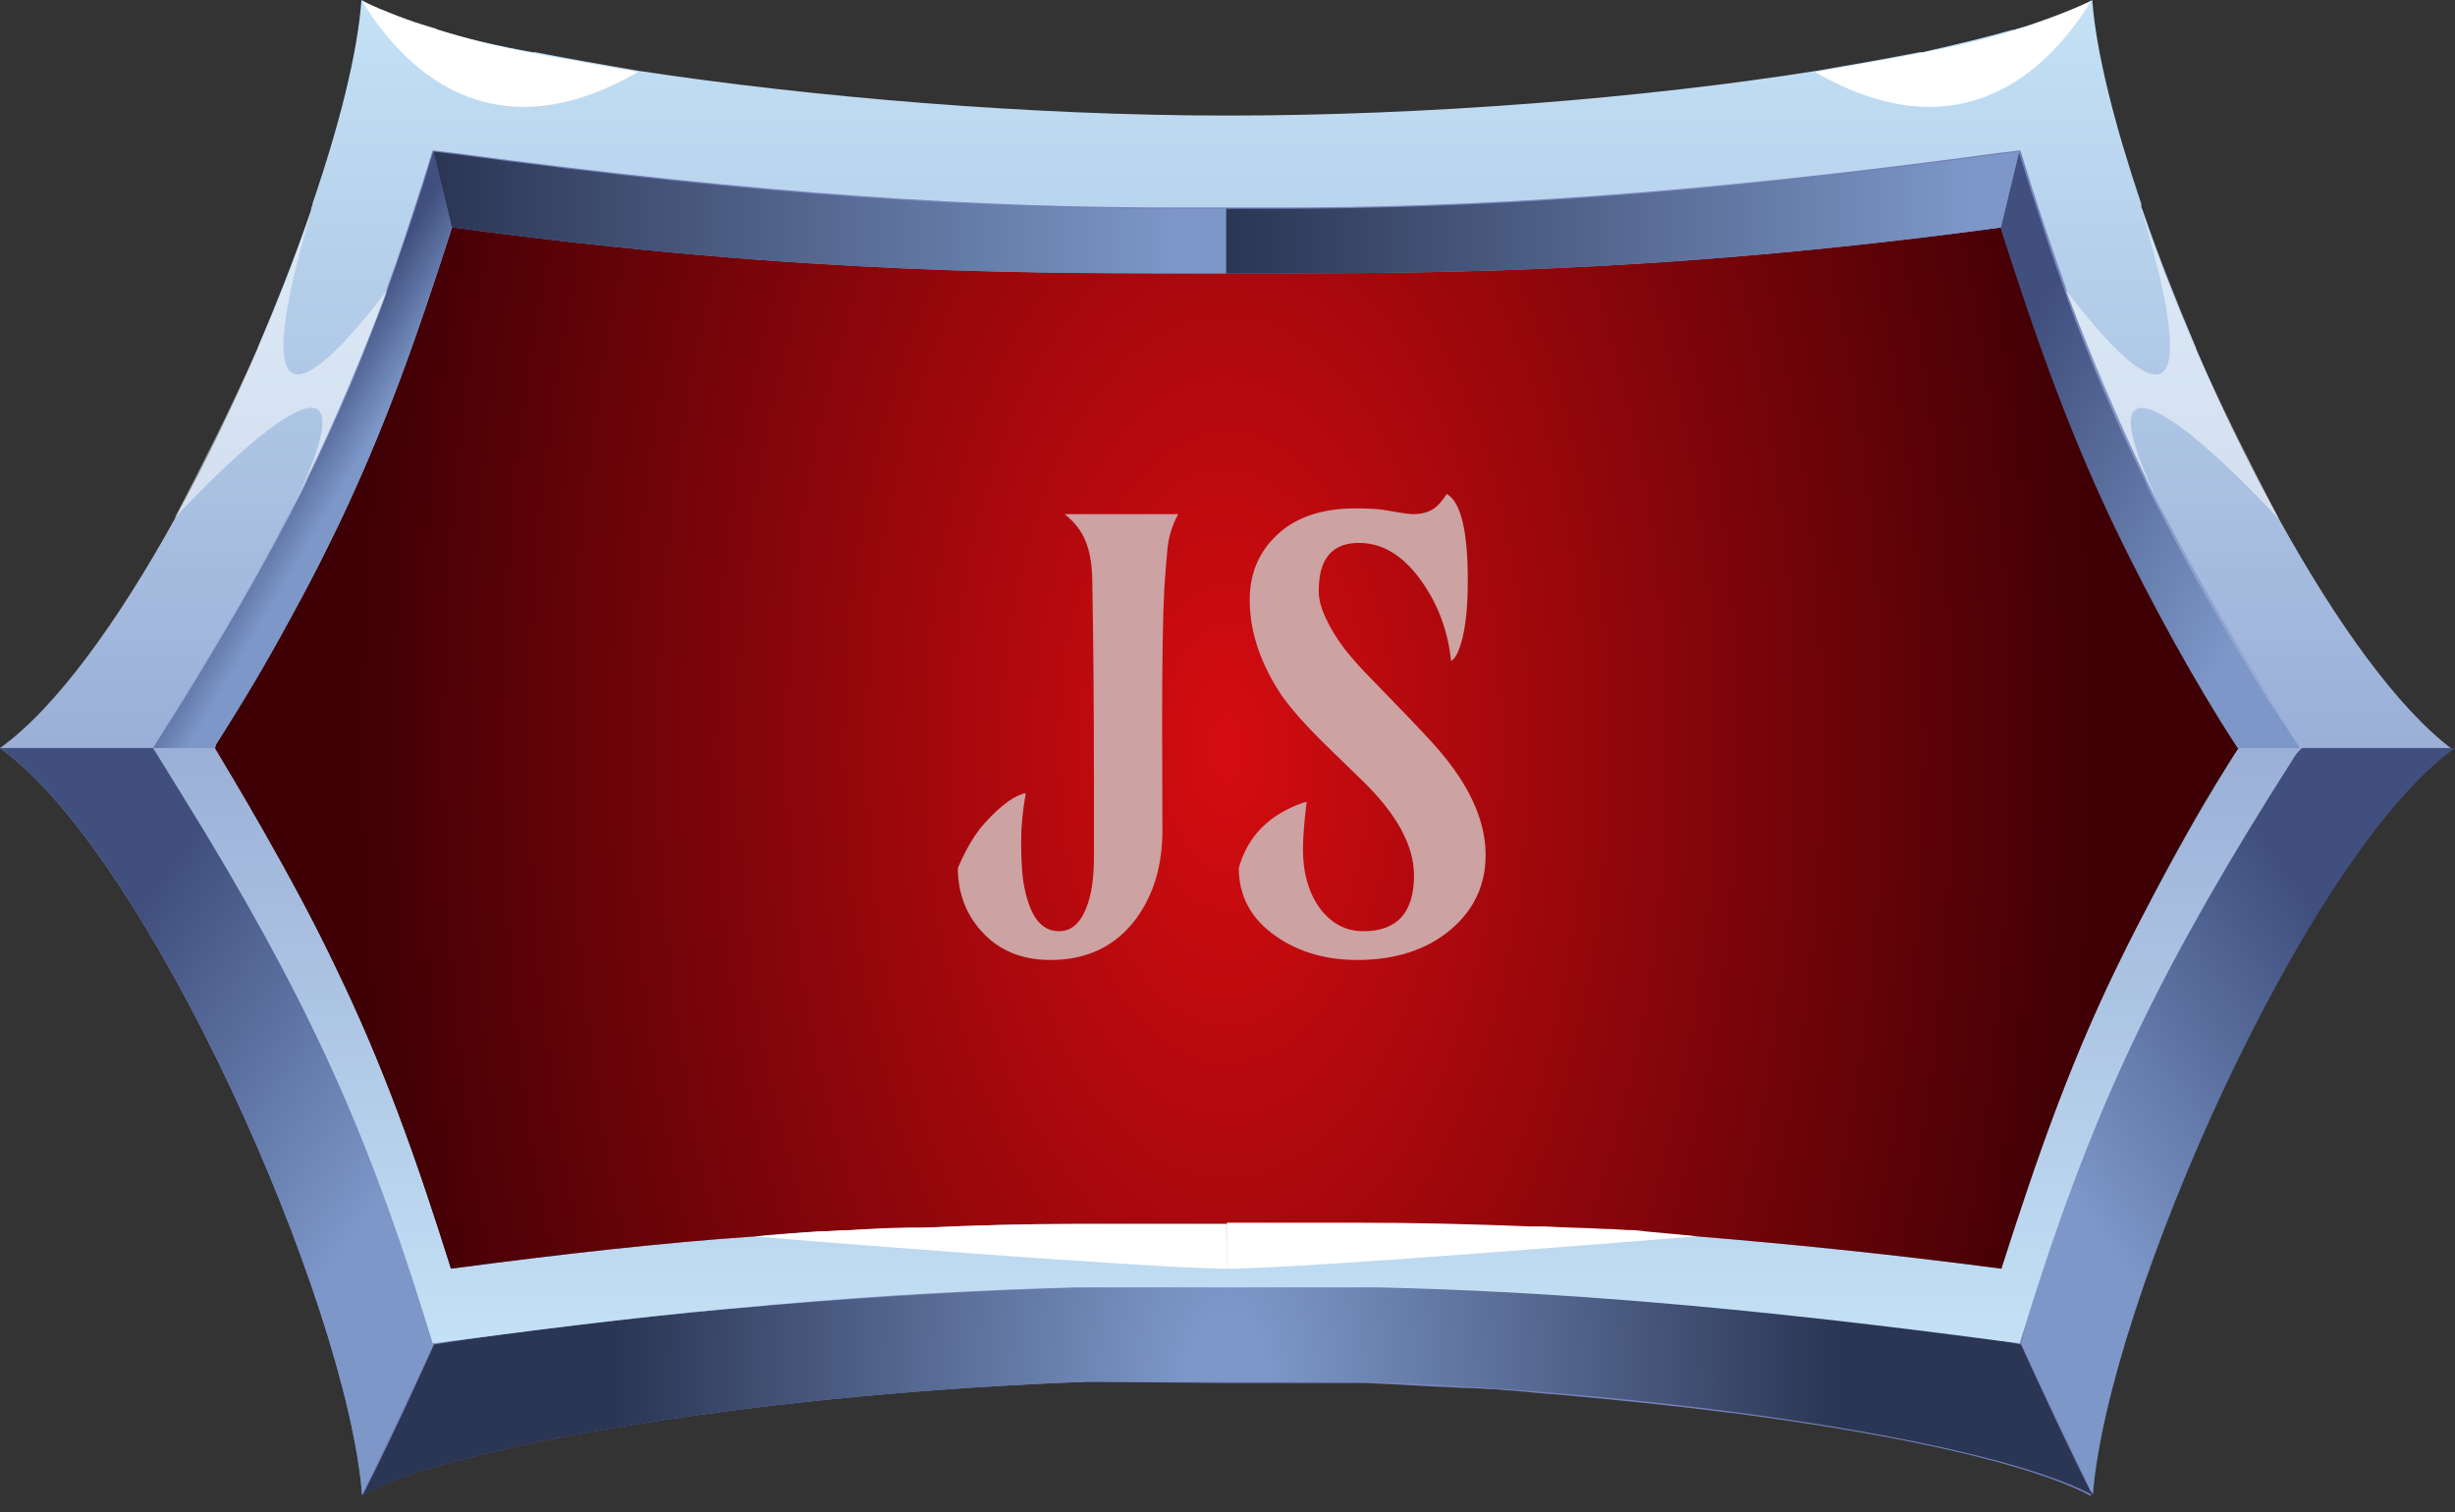<svg width="125" height="77" viewBox="0 0 125 77" fill="none" xmlns="http://www.w3.org/2000/svg">
<rect x="0" y="0" width="125" height="77" fill="#333333" stroke="none"/>
<path d="M115.981 26.325C114.483 23.604 113.086 20.756 111.854 17.845C111.821 17.782 111.821 17.719 111.788 17.655C110.823 15.377 109.924 13.099 109.159 10.884C109.125 10.821 109.125 10.758 109.092 10.694C109.059 10.631 109.026 10.568 109.026 10.441C109.026 10.441 109.026 10.441 109.026 10.378C107.661 6.328 106.729 2.658 106.53 0C105.731 0.443 104.666 0.823 103.368 1.266C103.168 1.329 102.969 1.392 102.736 1.455C102.669 1.455 102.603 1.519 102.536 1.519C102.503 1.519 102.503 1.519 102.469 1.519C101.138 1.898 99.574 2.278 97.877 2.658C97.843 2.658 97.777 2.658 97.744 2.658C96.113 2.974 94.349 3.291 92.485 3.607C83.733 4.999 72.617 5.885 62.5 5.885C52.383 5.885 41.267 4.936 32.515 3.607C30.651 3.291 28.887 2.974 27.256 2.658C27.223 2.658 27.157 2.658 27.123 2.658C25.326 2.341 23.729 1.962 22.331 1.519C22.298 1.519 22.264 1.519 22.198 1.455C21.998 1.392 21.765 1.329 21.566 1.266C20.268 0.886 19.203 0.443 18.404 0C18.204 2.721 17.272 6.391 15.908 10.378V10.441C15.875 10.505 15.841 10.568 15.841 10.694C15.808 10.758 15.808 10.821 15.775 10.884C15.009 13.099 14.111 15.377 13.146 17.655C13.112 17.719 13.112 17.782 13.079 17.845C11.814 20.756 10.45 23.604 8.986 26.261C8.986 26.261 8.986 26.261 8.952 26.325C6.024 31.64 2.829 36.07 0 38.095C7.555 43.474 17.672 66.318 18.437 76.127C23.562 73.406 39.736 70.938 55.345 70.368L62.467 70.431H64.33H64.929H69.589C70.82 70.495 72.018 70.558 73.249 70.621C73.749 70.621 74.215 70.684 74.714 70.684C75.213 70.684 75.679 70.748 76.178 70.748C76.644 70.811 77.143 70.811 77.609 70.874C77.842 70.874 78.108 70.938 78.341 70.938C78.807 71.001 79.306 71.001 79.772 71.064C80.005 71.064 80.272 71.127 80.504 71.127C83.134 71.38 85.663 71.634 88.092 71.95C88.092 71.95 88.092 71.95 88.126 71.95C96.512 73.026 103.434 74.544 106.463 76.19C106.463 76.19 106.463 76.19 106.463 76.127C106.463 76.127 106.463 76.063 106.463 76C107.328 66.128 117.346 43.474 124.867 38.158C122.071 36.07 118.91 31.64 115.981 26.325ZM113.951 38.095C113.685 38.538 110.59 43.727 107.694 49.296C105.365 54.105 103.734 58.724 101.87 64.546C96.113 63.787 90.988 63.281 86.395 62.901C85.297 62.838 84.199 62.711 83.167 62.648C82.668 62.648 82.135 62.584 81.636 62.584C80.604 62.521 79.606 62.458 78.608 62.458C78.375 62.458 78.108 62.458 77.875 62.458C74.747 62.331 71.885 62.268 69.256 62.268C68.956 62.268 68.657 62.268 68.357 62.268C66.227 62.268 64.264 62.268 62.4 62.268H62.367C60.237 62.268 57.941 62.268 55.478 62.268C55.178 62.268 54.879 62.268 54.613 62.268C52.25 62.268 49.687 62.331 46.925 62.458C46.692 62.458 46.459 62.458 46.193 62.458C45.228 62.521 44.196 62.521 43.164 62.584C42.665 62.584 42.166 62.648 41.633 62.648C40.602 62.711 39.504 62.774 38.405 62.901C33.779 63.217 28.654 63.787 22.93 64.546C21.1 58.724 19.436 54.105 17.106 49.296C15.608 46.258 11.548 39.107 10.982 38.158C10.949 38.095 10.916 38.032 10.916 38.032L10.949 37.968C11.382 37.209 15.176 30.754 17.172 26.831C19.502 21.958 21.133 17.402 22.997 11.58C41.234 14.048 53.281 13.922 62.467 13.922C71.652 13.922 83.699 14.048 101.937 11.58C103.767 17.402 105.431 22.022 107.761 26.831C110.423 32.083 113.751 37.715 113.951 38.095C113.984 38.095 113.984 38.032 113.951 38.095C113.984 38.095 113.984 38.095 113.951 38.095Z" fill="url(#paint0_linear_40_45)"/>
<path d="M7.788 38.095H0C7.555 43.474 17.672 66.318 18.437 76.127C18.437 76.127 20.6 71.634 22.065 68.47C19.402 54.991 9.352 39.361 7.788 38.095Z" fill="url(#paint1_linear_40_45)"/>
<path d="M102.902 68.47C102.902 68.47 87.893 65.432 63.998 65.432C40.102 65.432 22.098 68.47 22.098 68.47C22.098 68.47 20.035 73.089 18.471 76.126C23.596 73.406 39.77 70.938 55.378 70.368H64.463H69.622C85.264 70.938 101.404 73.406 106.53 76.126C104.965 73.026 102.902 68.47 102.902 68.47Z" fill="url(#paint2_radial_40_45)"/>
<path d="M117.212 38.095H125C117.445 43.474 107.328 66.318 106.563 76.127C106.563 76.127 104.4 71.634 102.935 68.47C105.631 54.991 115.648 39.361 117.212 38.095Z" fill="url(#paint3_linear_40_45)"/>
<path d="M115.582 35.564C113.518 32.21 111.788 29.236 110.323 26.451L110.124 26.072C109.891 25.565 109.624 25.122 109.392 24.616C109.325 24.553 109.292 24.426 109.258 24.3C107.761 21.262 106.496 18.288 105.365 15.187C105.331 15.124 105.298 15.061 105.298 14.998C105.265 14.871 105.232 14.808 105.198 14.681C104.599 12.973 104 11.264 103.401 9.366L102.869 7.657L101.804 7.784C85.862 9.935 74.913 10.568 65.029 10.568H59.871C50.02 10.568 39.071 9.935 23.096 7.784L22.031 7.657L21.499 9.366C20.9 11.201 20.334 12.973 19.702 14.681C19.668 14.808 19.635 14.871 19.602 14.998C18.437 18.225 17.172 21.199 15.642 24.3C15.608 24.426 15.542 24.49 15.508 24.616C15.275 25.122 15.043 25.565 14.776 26.072C14.71 26.198 14.643 26.325 14.577 26.451C13.112 29.299 11.382 32.273 9.318 35.564L7.754 38.032L9.318 40.563C15.508 50.561 18.537 57.269 21.499 66.698L22.031 68.406H22.098L23.096 68.28C28.92 67.52 34.045 66.888 38.738 66.508C38.938 66.508 39.17 66.445 39.37 66.445C45.094 65.938 50.153 65.685 54.812 65.559H55.112C58.34 65.559 65.196 65.559 70.088 65.559C78.674 65.749 88.492 66.508 101.77 68.28L102.835 68.406L103.135 67.457L103.368 66.698C106.363 57.206 109.358 50.498 115.548 40.563L116.946 38.348L117.113 38.095L115.582 35.564ZM101.904 64.609C96.146 63.85 91.021 63.344 86.428 62.964C85.33 62.901 84.232 62.774 83.2 62.711C82.701 62.711 82.168 62.648 81.669 62.648C80.638 62.584 79.639 62.521 78.641 62.521C78.408 62.521 78.141 62.521 77.909 62.521C74.78 62.395 71.918 62.331 69.289 62.331C68.99 62.331 68.69 62.331 68.391 62.331C66.26 62.331 64.297 62.331 62.433 62.331H62.4C60.27 62.331 57.974 62.331 55.511 62.331C55.212 62.331 54.912 62.331 54.646 62.331C52.283 62.331 49.72 62.395 46.958 62.521C46.725 62.521 46.492 62.521 46.226 62.521C45.261 62.584 44.229 62.584 43.197 62.648C42.698 62.648 42.199 62.711 41.667 62.711C40.635 62.774 39.537 62.838 38.438 62.964C33.812 63.281 28.687 63.85 22.963 64.609C21.133 58.788 19.469 54.168 17.139 49.359C15.009 44.803 11.515 39.044 10.982 38.158C10.949 38.095 10.916 38.032 10.916 38.032L10.949 37.968C10.982 37.968 10.982 37.905 11.016 37.905C11.482 37.146 13.578 33.792 15.475 30.248C15.575 30.058 15.642 29.932 15.741 29.742C16.241 28.793 16.74 27.78 17.206 26.831C19.535 21.958 21.166 17.402 23.03 11.58C41.267 14.048 53.315 13.922 62.5 13.922C71.685 13.922 83.733 14.048 101.97 11.58C103.8 17.402 105.464 22.022 107.794 26.831C110.423 32.147 113.418 37.083 113.951 37.905C113.984 37.968 113.984 37.968 114.017 38.032H114.051C113.818 38.348 111.388 41.955 107.794 49.232C105.398 54.168 103.767 58.724 101.904 64.609Z" fill="url(#paint4_linear_40_45)"/>
<path d="M113.984 38.095C113.751 38.411 111.289 42.018 107.728 49.359C105.398 54.168 103.767 58.788 101.904 64.609C96.146 63.85 91.021 63.344 86.428 62.964C85.33 62.901 84.232 62.774 83.2 62.711C82.701 62.711 82.168 62.648 81.669 62.648C80.638 62.584 79.639 62.521 78.641 62.521C78.408 62.521 78.141 62.521 77.909 62.521C74.78 62.395 71.918 62.331 69.289 62.331C68.99 62.331 68.69 62.331 68.391 62.331C66.261 62.331 64.297 62.331 62.433 62.331H62.4C60.27 62.331 57.974 62.331 55.511 62.331C55.212 62.331 54.912 62.331 54.646 62.331C52.283 62.331 49.72 62.395 46.958 62.521C46.725 62.521 46.492 62.521 46.226 62.521C45.261 62.584 44.229 62.584 43.197 62.648C42.698 62.648 42.199 62.711 41.667 62.711C40.635 62.774 39.537 62.838 38.438 62.964C33.812 63.281 28.687 63.85 22.963 64.609C21.133 58.788 19.469 54.168 17.139 49.359C15.009 44.803 11.515 39.044 10.982 38.158C10.949 38.095 10.916 38.032 10.916 38.032L10.949 37.968C10.982 37.968 10.982 37.905 11.016 37.905C12.447 35.69 14.011 32.969 15.475 30.248C15.575 30.058 15.642 29.932 15.741 29.742C16.241 28.793 16.74 27.78 17.206 26.831C19.535 21.958 21.166 17.402 23.03 11.58C41.267 14.048 53.315 13.922 62.5 13.922C71.685 13.922 83.733 14.048 101.97 11.58C103.8 17.402 105.465 22.022 107.794 26.831C109.625 30.691 111.921 34.804 113.951 37.905C113.918 37.968 113.918 37.968 113.984 38.095C113.951 38.032 113.951 38.032 113.984 38.095Z" fill="url(#paint5_radial_40_45)"/>
<path d="M62.467 10.631V13.922C53.281 13.922 41.267 14.048 22.997 11.58L22.065 7.72L23.13 7.847C39.071 9.998 50.02 10.631 59.904 10.631H62.467Z" fill="url(#paint6_linear_40_45)"/>
<path d="M106.463 0.063C103.967 4.113 99.441 7.72 92.419 3.67C98.243 2.594 101.504 2.278 106.463 0.063Z" fill="white"/>
<path d="M102.835 7.72L101.904 11.58C83.666 14.048 71.619 13.922 62.433 13.922V10.631H65.029C74.88 10.631 85.829 9.998 101.804 7.847L102.835 7.72Z" fill="url(#paint7_linear_40_45)"/>
<path d="M86.428 62.964C86.162 62.964 66.46 64.609 62.467 64.609V62.268C64.331 62.268 66.294 62.268 68.424 62.268C68.724 62.268 69.023 62.268 69.323 62.268C71.952 62.268 74.814 62.331 77.942 62.458C78.175 62.458 78.408 62.458 78.674 62.458C79.639 62.521 80.671 62.521 81.703 62.584C82.202 62.584 82.701 62.648 83.234 62.648C84.265 62.774 85.33 62.838 86.428 62.964Z" fill="white"/>
<path d="M62.467 64.609C58.706 64.609 38.871 63.028 38.472 62.964C39.57 62.901 40.635 62.774 41.7 62.711C42.199 62.711 42.731 62.648 43.231 62.648C44.262 62.584 45.261 62.521 46.259 62.521C46.492 62.521 46.758 62.521 46.991 62.521C49.754 62.395 52.316 62.331 54.679 62.331C54.979 62.331 55.278 62.331 55.544 62.331C58.007 62.331 60.303 62.331 62.433 62.331L62.467 64.609Z" fill="white"/>
<path opacity="0.5" d="M105.165 14.744C109.691 20.693 112.32 21.579 108.992 10.505C110.889 16.2 113.119 20.819 116.048 26.451C110.09 20.06 105.93 17.782 110.323 26.451C108.16 22.401 105.631 15.947 105.165 14.744Z" fill="white"/>
<path d="M117.113 38.095H113.951C113.951 38.095 113.951 38.095 113.918 38.095C113.884 38.032 113.884 38.032 113.851 37.968C111.821 34.868 109.525 30.691 107.694 26.894C105.365 22.022 103.734 17.465 101.87 11.644L102.802 7.784L103.335 9.492C103.934 11.327 104.499 13.099 105.132 14.808C105.165 14.934 105.198 14.998 105.232 15.124C105.265 15.187 105.265 15.251 105.298 15.314C106.463 18.478 107.694 21.389 109.192 24.426C109.225 24.553 109.292 24.616 109.325 24.743C109.558 25.249 109.791 25.692 110.057 26.198L110.257 26.578C111.721 29.425 113.452 32.4 115.515 35.69L117.113 38.095Z" fill="url(#paint8_linear_40_45)"/>
<path d="M18.437 0.063C20.933 4.113 25.459 7.72 32.481 3.67C26.657 2.594 23.429 2.278 18.437 0.063Z" fill="white"/>
<path opacity="0.5" d="M19.735 14.744C15.209 20.693 12.613 21.579 15.941 10.441C14.044 16.137 11.814 20.756 8.886 26.388C14.81 20.06 18.97 17.782 14.61 26.451C16.74 22.401 19.302 15.947 19.735 14.744Z" fill="white"/>
<path d="M22.997 11.58C21.166 17.402 19.502 22.022 17.173 26.831C16.707 27.78 16.241 28.793 15.708 29.742C15.608 29.932 15.542 30.058 15.442 30.248C14.011 33.032 12.447 35.69 10.982 37.905C11.016 37.968 10.982 37.968 10.982 38.032L10.949 38.095H7.788L9.352 35.627C11.415 32.273 13.146 29.299 14.61 26.515C14.677 26.388 14.743 26.261 14.81 26.135C15.043 25.629 15.309 25.186 15.542 24.679C15.575 24.616 15.642 24.49 15.675 24.363C17.206 21.262 18.471 18.225 19.635 15.061C19.669 14.934 19.702 14.871 19.735 14.744C20.334 13.036 20.933 11.327 21.532 9.429L22.065 7.72L22.997 11.58Z" fill="url(#paint9_linear_40_45)"/>
<path d="M102.403 2.405C102.969 2.215 103.435 1.835 103.401 1.519C103.401 1.455 103.368 1.392 103.301 1.329C102.636 1.519 102.004 1.772 101.371 1.898C101.338 1.962 101.305 2.088 101.305 2.152C101.338 2.468 101.837 2.594 102.403 2.405Z" fill="white"/>
<path d="M22.497 2.405C21.932 2.215 21.466 1.835 21.499 1.519C21.499 1.455 21.532 1.392 21.599 1.329C22.264 1.519 22.897 1.709 23.529 1.898C23.562 1.962 23.596 2.088 23.596 2.152C23.562 2.468 23.063 2.594 22.497 2.405Z" fill="white"/>
<path d="M59.171 36.759L59.186 42.296C59.186 44.064 58.742 45.558 57.853 46.779C56.808 48.185 55.353 48.888 53.488 48.888C52.023 48.888 50.851 48.4 49.972 47.423C49.171 46.534 48.771 45.46 48.771 44.2C49.21 43.185 49.679 42.408 50.177 41.871C50.997 40.983 51.681 40.489 52.228 40.392C52.072 41.281 51.993 42.096 51.993 42.838C51.993 43.58 52.023 44.21 52.081 44.728C52.15 45.236 52.257 45.69 52.404 46.09C52.726 46.979 53.234 47.423 53.927 47.423C54.533 47.423 54.992 47.032 55.304 46.251C55.568 45.607 55.7 44.742 55.7 43.658V40.143C55.7 35.904 55.67 32.335 55.612 29.435C55.592 28.663 55.475 28.029 55.26 27.53C55.055 27.023 54.703 26.573 54.206 26.183H59.992C59.699 26.71 59.518 27.277 59.45 27.882C59.391 28.488 59.337 29.152 59.288 29.874C59.21 31.251 59.171 33.546 59.171 36.759ZM66.532 40.831C66.405 41.847 66.341 42.657 66.341 43.263C66.341 43.859 66.415 44.41 66.561 44.918C66.708 45.426 66.918 45.865 67.191 46.237C67.777 47.028 68.519 47.423 69.418 47.423C71.136 47.423 71.996 46.476 71.996 44.581C71.996 43.058 71.112 41.442 69.344 39.733L67.821 38.253C66.483 36.964 65.57 35.929 65.082 35.148C64.115 33.605 63.631 32.072 63.631 30.548C63.631 29.308 64.032 28.268 64.833 27.428C65.799 26.403 67.191 25.89 69.007 25.89C69.72 25.89 70.257 25.924 70.619 25.992C71.293 26.119 71.742 26.183 71.966 26.183C72.533 26.183 72.972 26.007 73.285 25.655C73.402 25.529 73.529 25.363 73.666 25.157C74.379 25.558 74.735 27.028 74.735 29.567C74.735 31.188 74.574 32.384 74.251 33.156C74.144 33.419 74.022 33.585 73.885 33.654C73.729 32.179 73.251 30.861 72.45 29.698C71.512 28.331 70.428 27.648 69.198 27.648C68.143 27.648 67.494 28.131 67.25 29.098C67.181 29.371 67.147 29.713 67.147 30.123C67.147 30.524 67.269 30.983 67.513 31.5C67.757 32.018 68.075 32.535 68.465 33.053C68.866 33.561 69.325 34.074 69.842 34.591C71.405 36.193 72.44 37.277 72.948 37.843C73.465 38.409 73.924 38.995 74.325 39.601C75.204 40.958 75.643 42.272 75.643 43.541C75.643 45.075 75.047 46.344 73.856 47.35C72.626 48.375 71.043 48.888 69.11 48.888C67.508 48.888 66.131 48.487 64.979 47.687C63.71 46.808 63.075 45.646 63.075 44.2C63.456 42.843 64.286 41.847 65.565 41.212C65.907 41.036 66.229 40.909 66.532 40.831Z" fill="#CCA2A2"/>
<defs>
<linearGradient id="paint0_linear_40_45" x1="62.456" y1="76.076" x2="62.456" y2="0.063" gradientUnits="userSpaceOnUse">
<stop offset="0.014" stop-color="#737FBA"/>
<stop offset="1" stop-color="#C4E1F5"/>
</linearGradient>
<linearGradient id="paint1_linear_40_45" x1="8.248" y1="44.937" x2="24.302" y2="56.583" gradientUnits="userSpaceOnUse">
<stop stop-color="#404F7E"/>
<stop offset="0.936" stop-color="#7C97C8"/>
</linearGradient>
<radialGradient id="paint2_radial_40_45" cx="0" cy="0" r="1" gradientUnits="userSpaceOnUse" gradientTransform="translate(62.478 70.752) scale(31.205 59.336)">
<stop offset="0.064" stop-color="#7C97C8"/>
<stop offset="1" stop-color="#2B3554"/>
</radialGradient>
<linearGradient id="paint3_linear_40_45" x1="116.763" y1="44.937" x2="100.709" y2="56.583" gradientUnits="userSpaceOnUse">
<stop stop-color="#404F7E"/>
<stop offset="0.936" stop-color="#7C97C8"/>
</linearGradient>
<linearGradient id="paint4_linear_40_45" x1="62.455" y1="68.438" x2="62.455" y2="7.701" gradientUnits="userSpaceOnUse">
<stop stop-color="#C4E1F5"/>
<stop offset="0.986" stop-color="#737FBA"/>
</linearGradient>
<radialGradient id="paint5_radial_40_45" cx="0" cy="0" r="1" gradientUnits="userSpaceOnUse" gradientTransform="translate(62.455 38.07) scale(44.278 84.193)">
<stop stop-color="#D50C10"/>
<stop offset="1" stop-color="#3F0005"/>
</radialGradient>
<linearGradient id="paint6_linear_40_45" x1="22.066" y1="10.803" x2="62.455" y2="10.803" gradientUnits="userSpaceOnUse">
<stop stop-color="#2B3554"/>
<stop offset="0.936" stop-color="#7C97C8"/>
</linearGradient>
<linearGradient id="paint7_linear_40_45" x1="62.455" y1="10.803" x2="102.843" y2="10.803" gradientUnits="userSpaceOnUse">
<stop stop-color="#2B3554"/>
<stop offset="0.936" stop-color="#7C97C8"/>
</linearGradient>
<linearGradient id="paint8_linear_40_45" x1="104.29" y1="15.02" x2="120.102" y2="24.393" gradientUnits="userSpaceOnUse">
<stop stop-color="#404F7E"/>
<stop offset="0.936" stop-color="#7C97C8"/>
</linearGradient>
<linearGradient id="paint9_linear_40_45" x1="14.654" y1="22.306" x2="18.058" y2="24.324" gradientUnits="userSpaceOnUse">
<stop stop-color="#404F7E"/>
<stop offset="0.936" stop-color="#7C97C8"/>
</linearGradient>
</defs>
</svg>
